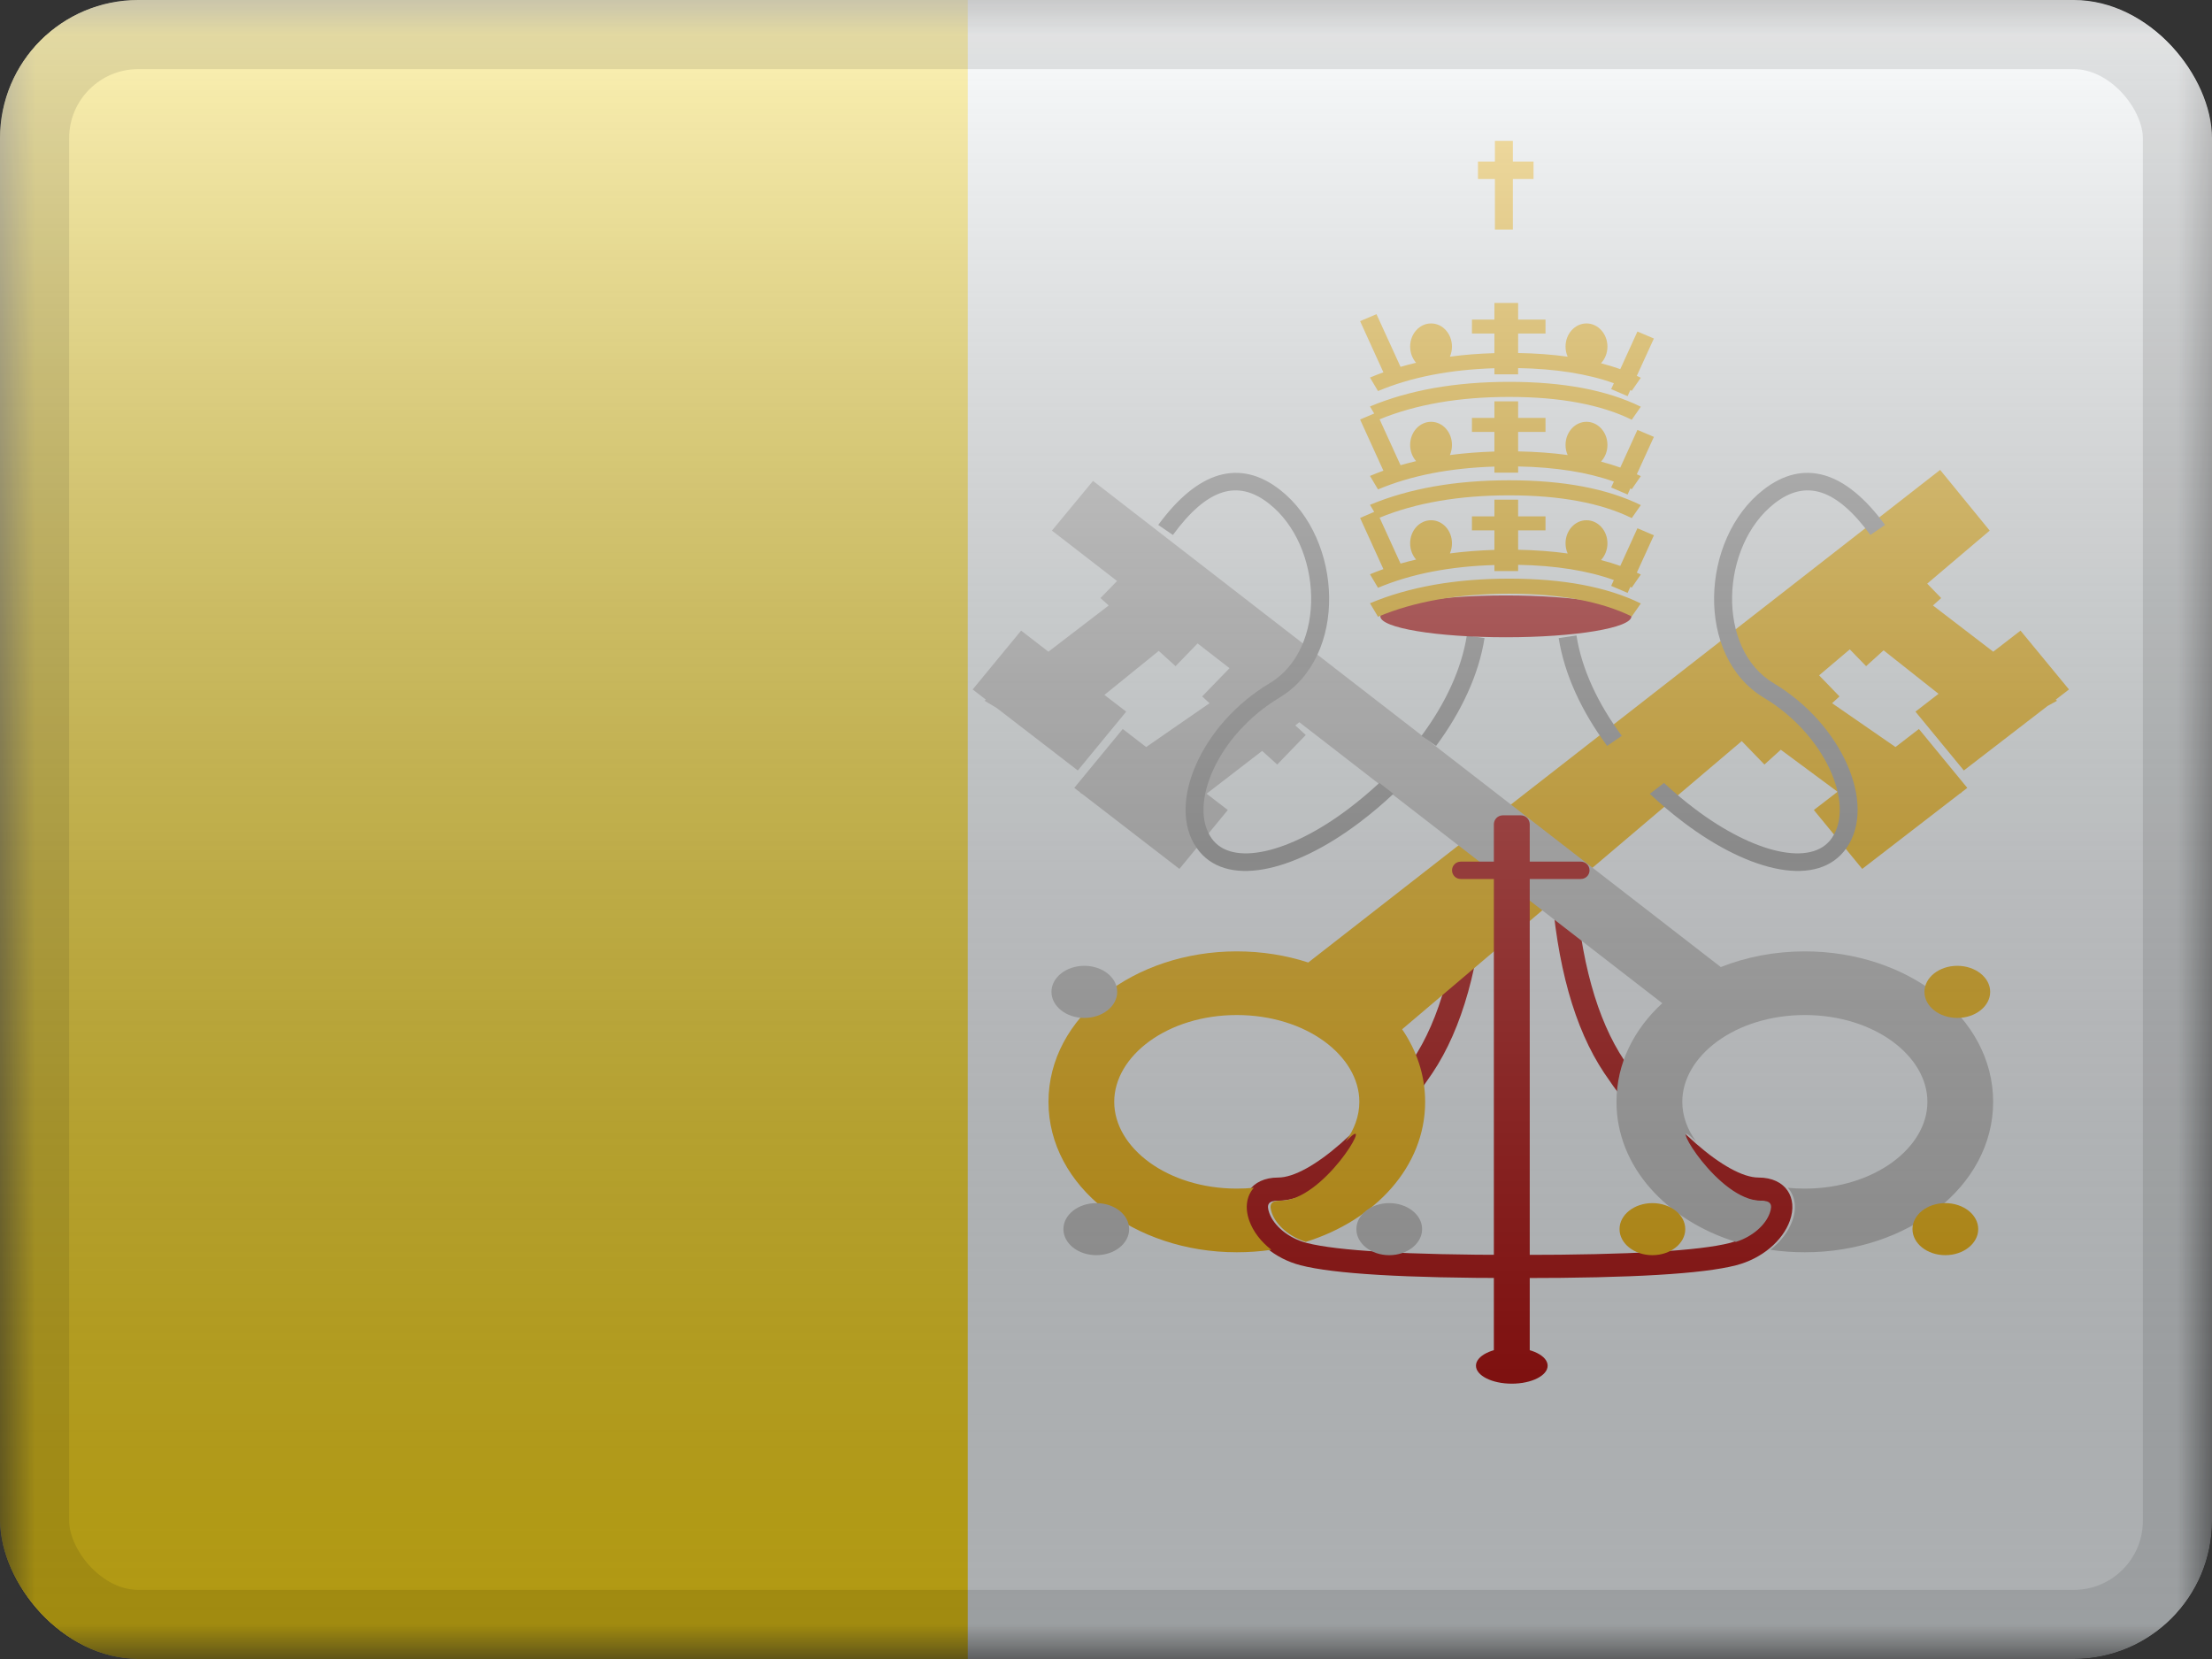 <svg width="32" height="24" viewBox="0 0 32 24" fill="none" xmlns="http://www.w3.org/2000/svg">
<rect x="0" y="0" width="32" height="24" fill="#333333" stroke="none"/>
<g clip-path="url(#clip0_230_22562)">
<mask id="mask0_230_22562" style="mask-type:luminance" maskUnits="userSpaceOnUse" x="0" y="0" width="32" height="24">
<rect width="32" height="24" fill="white"/>
</mask>
<g mask="url(#mask0_230_22562)">
<path fill-rule="evenodd" clip-rule="evenodd" d="M0 0H32V24H0V0Z" fill="#F7FCFF"/>
<path fill-rule="evenodd" clip-rule="evenodd" d="M0 0H14V24H0V0Z" fill="#FFDC17"/>
<path d="M22.783 12.751L22.438 12.774C22.52 13.959 22.775 14.875 23.207 15.522C23.904 16.564 24.824 17.37 25.44 17.37C25.58 17.37 25.612 17.422 25.566 17.55C25.501 17.733 25.293 17.912 25.026 17.981C24.583 18.095 23.573 18.154 22.016 18.154V18.489C23.605 18.489 24.632 18.429 25.116 18.304C25.491 18.207 25.789 17.95 25.893 17.66C26.013 17.326 25.832 17.035 25.44 17.035C24.983 17.035 24.134 16.292 23.497 15.34C23.102 14.748 22.861 13.885 22.783 12.751Z" fill="#AF0100"/>
<path d="M21.147 12.751L21.492 12.774C21.41 13.959 21.155 14.875 20.723 15.522C20.026 16.564 19.105 17.37 18.49 17.37C18.35 17.37 18.317 17.422 18.363 17.55C18.429 17.733 18.637 17.912 18.903 17.981C19.347 18.095 20.356 18.154 21.914 18.154V18.489C20.325 18.489 19.298 18.429 18.814 18.304C18.439 18.207 18.141 17.95 18.037 17.66C17.916 17.326 18.098 17.035 18.49 17.035C18.947 17.035 19.795 16.292 20.432 15.34C20.828 14.748 21.068 13.885 21.147 12.751Z" fill="#AF0100"/>
<path fill-rule="evenodd" clip-rule="evenodd" d="M28.067 6.798L18.926 13.924C18.606 13.82 18.256 13.763 17.892 13.763C16.409 13.763 15.168 14.71 15.168 15.94C15.168 17.169 16.409 18.116 17.892 18.116C18.062 18.116 18.229 18.104 18.392 18.08C18.241 17.963 18.129 17.816 18.073 17.66C18.006 17.473 18.033 17.3 18.139 17.183C18.058 17.191 17.976 17.195 17.892 17.195C16.892 17.195 16.119 16.606 16.119 15.94C16.119 15.273 16.892 14.684 17.892 14.684C18.893 14.684 19.665 15.273 19.665 15.94C19.665 16.143 19.593 16.34 19.464 16.515C19.488 16.493 19.513 16.471 19.537 16.448C19.854 16.153 19.142 17.37 18.526 17.37C18.387 17.37 18.354 17.422 18.4 17.55C18.462 17.721 18.647 17.889 18.89 17.966C19.893 17.653 20.617 16.878 20.617 15.94C20.617 15.555 20.495 15.199 20.284 14.89L25.197 10.721L25.525 11.06L25.762 10.846L26.583 11.454L26.24 11.718L26.94 12.57L28.353 11.48L28.377 11.468L28.373 11.465L28.46 11.398L27.76 10.546L27.421 10.807L26.504 10.173L26.611 10.075L26.316 9.77L26.76 9.394L26.996 9.637L27.249 9.408L28.044 10.037L27.71 10.295L28.41 11.146L29.621 10.213L29.759 10.137L29.739 10.122L29.931 9.974L29.23 9.123L28.835 9.428L27.963 8.759L28.082 8.652L27.88 8.443L28.784 7.676L28.067 6.798Z" fill="#F4B300"/>
<path fill-rule="evenodd" clip-rule="evenodd" d="M15.687 14.726C15.949 14.726 16.162 14.557 16.162 14.349C16.162 14.141 15.949 13.972 15.687 13.972C15.424 13.972 15.211 14.141 15.211 14.349C15.211 14.557 15.424 14.726 15.687 14.726ZM15.86 18.158C16.122 18.158 16.335 17.989 16.335 17.781C16.335 17.573 16.122 17.405 15.86 17.405C15.597 17.405 15.384 17.573 15.384 17.781C15.384 17.989 15.597 18.158 15.86 18.158ZM20.573 17.781C20.573 17.989 20.36 18.158 20.097 18.158C19.835 18.158 19.622 17.989 19.622 17.781C19.622 17.573 19.835 17.405 20.097 17.405C20.36 17.405 20.573 17.573 20.573 17.781Z" fill="#BFBFBF"/>
<path fill-rule="evenodd" clip-rule="evenodd" d="M23.385 15.94C23.385 15.387 23.636 14.891 24.047 14.513L18.797 10.448L18.738 10.494L18.89 10.633L18.477 11.06L18.259 10.863L17.455 11.482L17.762 11.718L17.062 12.57L15.664 11.492L15.625 11.468L15.629 11.465L15.541 11.398L16.242 10.546L16.581 10.807L17.498 10.173L17.391 10.075L17.787 9.666L17.325 9.308L17.006 9.637L16.763 9.416L15.977 10.053L16.292 10.295L15.592 11.146L14.42 10.243L14.243 10.137L14.263 10.122L14.071 9.974L14.772 9.123L15.167 9.428L16.039 8.759L15.92 8.652L16.16 8.405L15.218 7.676L15.812 6.957L24.894 13.99C25.262 13.844 25.675 13.763 26.11 13.763C27.593 13.763 28.834 14.71 28.834 15.94C28.834 17.169 27.593 18.116 26.11 18.116C25.94 18.116 25.773 18.104 25.61 18.08C25.761 17.963 25.873 17.816 25.929 17.66C25.996 17.473 25.969 17.3 25.863 17.183C25.943 17.191 26.026 17.195 26.11 17.195C27.11 17.195 27.883 16.606 27.883 15.94C27.883 15.273 27.11 14.684 26.11 14.684C25.109 14.684 24.337 15.273 24.337 15.94C24.337 16.143 24.409 16.34 24.538 16.515C24.514 16.493 24.489 16.471 24.465 16.448C24.148 16.153 24.86 17.37 25.476 17.37C25.616 17.37 25.648 17.422 25.602 17.55C25.541 17.721 25.355 17.889 25.112 17.966C24.109 17.653 23.385 16.878 23.385 15.94Z" fill="#BFBFBF"/>
<path fill-rule="evenodd" clip-rule="evenodd" d="M28.315 14.726C28.053 14.726 27.84 14.557 27.84 14.349C27.84 14.141 28.053 13.972 28.315 13.972C28.578 13.972 28.791 14.141 28.791 14.349C28.791 14.557 28.578 14.726 28.315 14.726ZM28.142 18.158C27.88 18.158 27.667 17.989 27.667 17.781C27.667 17.573 27.88 17.405 28.142 17.405C28.405 17.405 28.618 17.573 28.618 17.781C28.618 17.989 28.405 18.158 28.142 18.158ZM23.429 17.781C23.429 17.989 23.642 18.158 23.904 18.158C24.167 18.158 24.38 17.989 24.38 17.781C24.38 17.573 24.167 17.405 23.904 17.405C23.642 17.405 23.429 17.573 23.429 17.781Z" fill="#F4B300"/>
<path fill-rule="evenodd" clip-rule="evenodd" d="M21.741 11.795C21.669 11.795 21.611 11.853 21.611 11.925V12.465H21.131C21.062 12.465 21.006 12.521 21.006 12.591C21.006 12.66 21.062 12.716 21.131 12.716H21.611V19.87C21.611 19.942 21.669 20 21.741 20H22C22.072 20 22.13 19.942 22.13 19.87V12.716H22.869C22.939 12.716 22.995 12.66 22.995 12.591C22.995 12.521 22.939 12.465 22.869 12.465H22.13V11.925C22.13 11.853 22.072 11.795 22 11.795H21.741Z" fill="#AF0100"/>
<path fill-rule="evenodd" clip-rule="evenodd" d="M16.756 7.594L16.968 7.739C17.461 7.065 17.905 6.93 18.356 7.284C19.136 7.894 19.203 9.383 18.37 9.882C17.375 10.476 16.871 11.636 17.312 12.267C17.719 12.85 18.7 12.629 19.668 11.898C19.84 11.768 20.004 11.629 20.158 11.484L19.954 11.326C19.813 11.457 19.665 11.582 19.509 11.7C18.645 12.352 17.815 12.539 17.527 12.127C17.184 11.635 17.623 10.624 18.506 10.095C19.505 9.498 19.428 7.8 18.52 7.088C17.933 6.629 17.327 6.814 16.756 7.594ZM20.564 10.645L20.775 10.791C21.142 10.296 21.393 9.759 21.476 9.231L21.22 9.193C21.143 9.68 20.909 10.18 20.564 10.645Z" fill="#979797"/>
<path fill-rule="evenodd" clip-rule="evenodd" d="M27.27 7.594L27.058 7.739C26.564 7.065 26.121 6.93 25.669 7.284C24.89 7.894 24.822 9.383 25.656 9.882C26.65 10.476 27.154 11.636 26.713 12.267C26.306 12.85 25.325 12.629 24.357 11.898C24.185 11.768 24.021 11.629 23.867 11.484L24.072 11.326C24.212 11.457 24.361 11.582 24.517 11.7C25.38 12.352 26.21 12.539 26.498 12.127C26.842 11.635 26.402 10.624 25.519 10.095C24.52 9.498 24.597 7.8 25.506 7.088C26.092 6.629 26.699 6.814 27.27 7.594ZM23.462 10.645L23.25 10.791C22.883 10.296 22.632 9.759 22.549 9.231L22.806 9.193C22.882 9.68 23.117 10.18 23.462 10.645Z" fill="#979797"/>
<path fill-rule="evenodd" clip-rule="evenodd" d="M21.87 20.017C22.157 20.017 22.389 19.9 22.389 19.757C22.389 19.614 22.157 19.498 21.87 19.498C21.584 19.498 21.352 19.614 21.352 19.757C21.352 19.9 21.584 20.017 21.87 20.017Z" fill="#AF0100"/>
<path fill-rule="evenodd" clip-rule="evenodd" d="M21.785 9.219C22.788 9.219 23.601 9.084 23.601 8.917C23.601 8.749 22.788 8.614 21.785 8.614C20.782 8.614 19.969 8.749 19.969 8.917C19.969 9.084 20.782 9.219 21.785 9.219Z" fill="#AF0100"/>
<path fill-rule="evenodd" clip-rule="evenodd" d="M21.886 2.038H21.626V2.337H21.381V2.589H21.626V3.322H21.886V2.589H22.185V2.337H21.886V2.038ZM19.935 5.657L19.819 5.462C19.883 5.435 19.947 5.41 20.013 5.386L19.676 4.646L19.913 4.545L20.261 5.307C20.334 5.285 20.41 5.266 20.486 5.248C20.433 5.188 20.4 5.105 20.4 5.014C20.4 4.829 20.535 4.679 20.703 4.679C20.87 4.679 21.005 4.829 21.005 5.014C21.005 5.066 20.994 5.116 20.975 5.16C21.181 5.132 21.395 5.115 21.619 5.109V4.825H21.294V4.623H21.619V4.383H21.962V4.623H22.358V4.825H21.962V5.107C22.217 5.111 22.456 5.129 22.679 5.16C22.659 5.116 22.648 5.066 22.648 5.014C22.648 4.829 22.784 4.679 22.951 4.679C23.118 4.679 23.254 4.829 23.254 5.014C23.254 5.109 23.218 5.194 23.161 5.255C23.258 5.28 23.351 5.309 23.44 5.34L23.688 4.796L23.926 4.897L23.679 5.437C23.699 5.446 23.718 5.456 23.737 5.465L23.606 5.653L23.585 5.643L23.546 5.731L23.308 5.629L23.347 5.544C22.968 5.408 22.507 5.335 21.962 5.325V5.415H21.619V5.327C20.972 5.347 20.411 5.457 19.935 5.657ZM19.819 5.88L19.88 5.982L19.676 6.069L20.013 6.809C19.947 6.833 19.883 6.858 19.819 6.885L19.935 7.08C20.411 6.88 20.972 6.77 21.619 6.75V6.838H21.962V6.748C22.507 6.758 22.968 6.832 23.347 6.967L23.308 7.052L23.546 7.154L23.585 7.066L23.606 7.077L23.737 6.888C23.718 6.879 23.699 6.87 23.679 6.861L23.926 6.32L23.688 6.219L23.44 6.764C23.351 6.732 23.258 6.704 23.161 6.678C23.218 6.617 23.254 6.532 23.254 6.437C23.254 6.252 23.118 6.102 22.951 6.102C22.784 6.102 22.648 6.252 22.648 6.437C22.648 6.49 22.659 6.539 22.679 6.583C22.456 6.552 22.217 6.535 21.962 6.53V6.248H22.358V6.046H21.962V5.806H21.619V6.046H21.294V6.248H21.619V6.532C21.395 6.539 21.181 6.556 20.975 6.583C20.994 6.539 21.005 6.489 21.005 6.437C21.005 6.252 20.87 6.102 20.703 6.102C20.535 6.102 20.4 6.252 20.4 6.437C20.4 6.528 20.433 6.611 20.486 6.671C20.41 6.689 20.334 6.709 20.261 6.73L19.958 6.066C20.481 5.851 21.106 5.742 21.834 5.742C22.569 5.742 23.16 5.853 23.606 6.072L23.737 5.884C23.247 5.643 22.612 5.524 21.834 5.524C21.058 5.524 20.386 5.643 19.819 5.88ZM19.819 7.303L19.88 7.405L19.676 7.493L20.013 8.233C19.947 8.256 19.883 8.281 19.819 8.308L19.935 8.503C20.411 8.303 20.972 8.193 21.619 8.174V8.261H21.962V8.171C22.507 8.181 22.968 8.255 23.347 8.391L23.308 8.476L23.546 8.577L23.585 8.49L23.606 8.5L23.737 8.311C23.718 8.302 23.699 8.293 23.679 8.284L23.926 7.744L23.688 7.642L23.44 8.187C23.351 8.155 23.258 8.127 23.161 8.102C23.218 8.041 23.254 7.955 23.254 7.86C23.254 7.675 23.118 7.526 22.951 7.526C22.784 7.526 22.648 7.675 22.648 7.86C22.648 7.913 22.659 7.963 22.679 8.007C22.456 7.976 22.217 7.958 21.962 7.953V7.672H22.358V7.47H21.962V7.229H21.619V7.47H21.294V7.672H21.619V7.955C21.395 7.962 21.181 7.979 20.975 8.006C20.994 7.962 21.005 7.913 21.005 7.86C21.005 7.675 20.87 7.526 20.703 7.526C20.535 7.526 20.4 7.675 20.4 7.86C20.4 7.952 20.433 8.034 20.486 8.095C20.41 8.112 20.334 8.132 20.261 8.153L19.958 7.489C20.481 7.274 21.106 7.166 21.834 7.166C22.569 7.166 23.16 7.276 23.606 7.495L23.737 7.307C23.247 7.067 22.612 6.948 21.834 6.948C21.058 6.948 20.386 7.066 19.819 7.303ZM19.819 8.727L19.935 8.922C20.463 8.7 21.096 8.589 21.834 8.589C22.569 8.589 23.16 8.7 23.606 8.918L23.737 8.73C23.247 8.49 22.612 8.371 21.834 8.371C21.058 8.371 20.386 8.489 19.819 8.727Z" fill="#F4B300"/>
</g>
<rect width="32" height="24" fill="url(#paint0_linear_230_22562)" style="mix-blend-mode:overlay"/>
</g>
<rect x="0.5" y="0.5" width="31" height="23" rx="1.5" stroke="black" stroke-opacity="0.1"/>
<defs>
<linearGradient id="paint0_linear_230_22562" x1="16" y1="0" x2="16" y2="24" gradientUnits="userSpaceOnUse">
<stop stop-color="white" stop-opacity="0.7"/>
<stop offset="1" stop-opacity="0.3"/>
</linearGradient>
<clipPath id="clip0_230_22562">
<rect width="32" height="24" rx="2" fill="white"/>
</clipPath>
</defs>
</svg>
